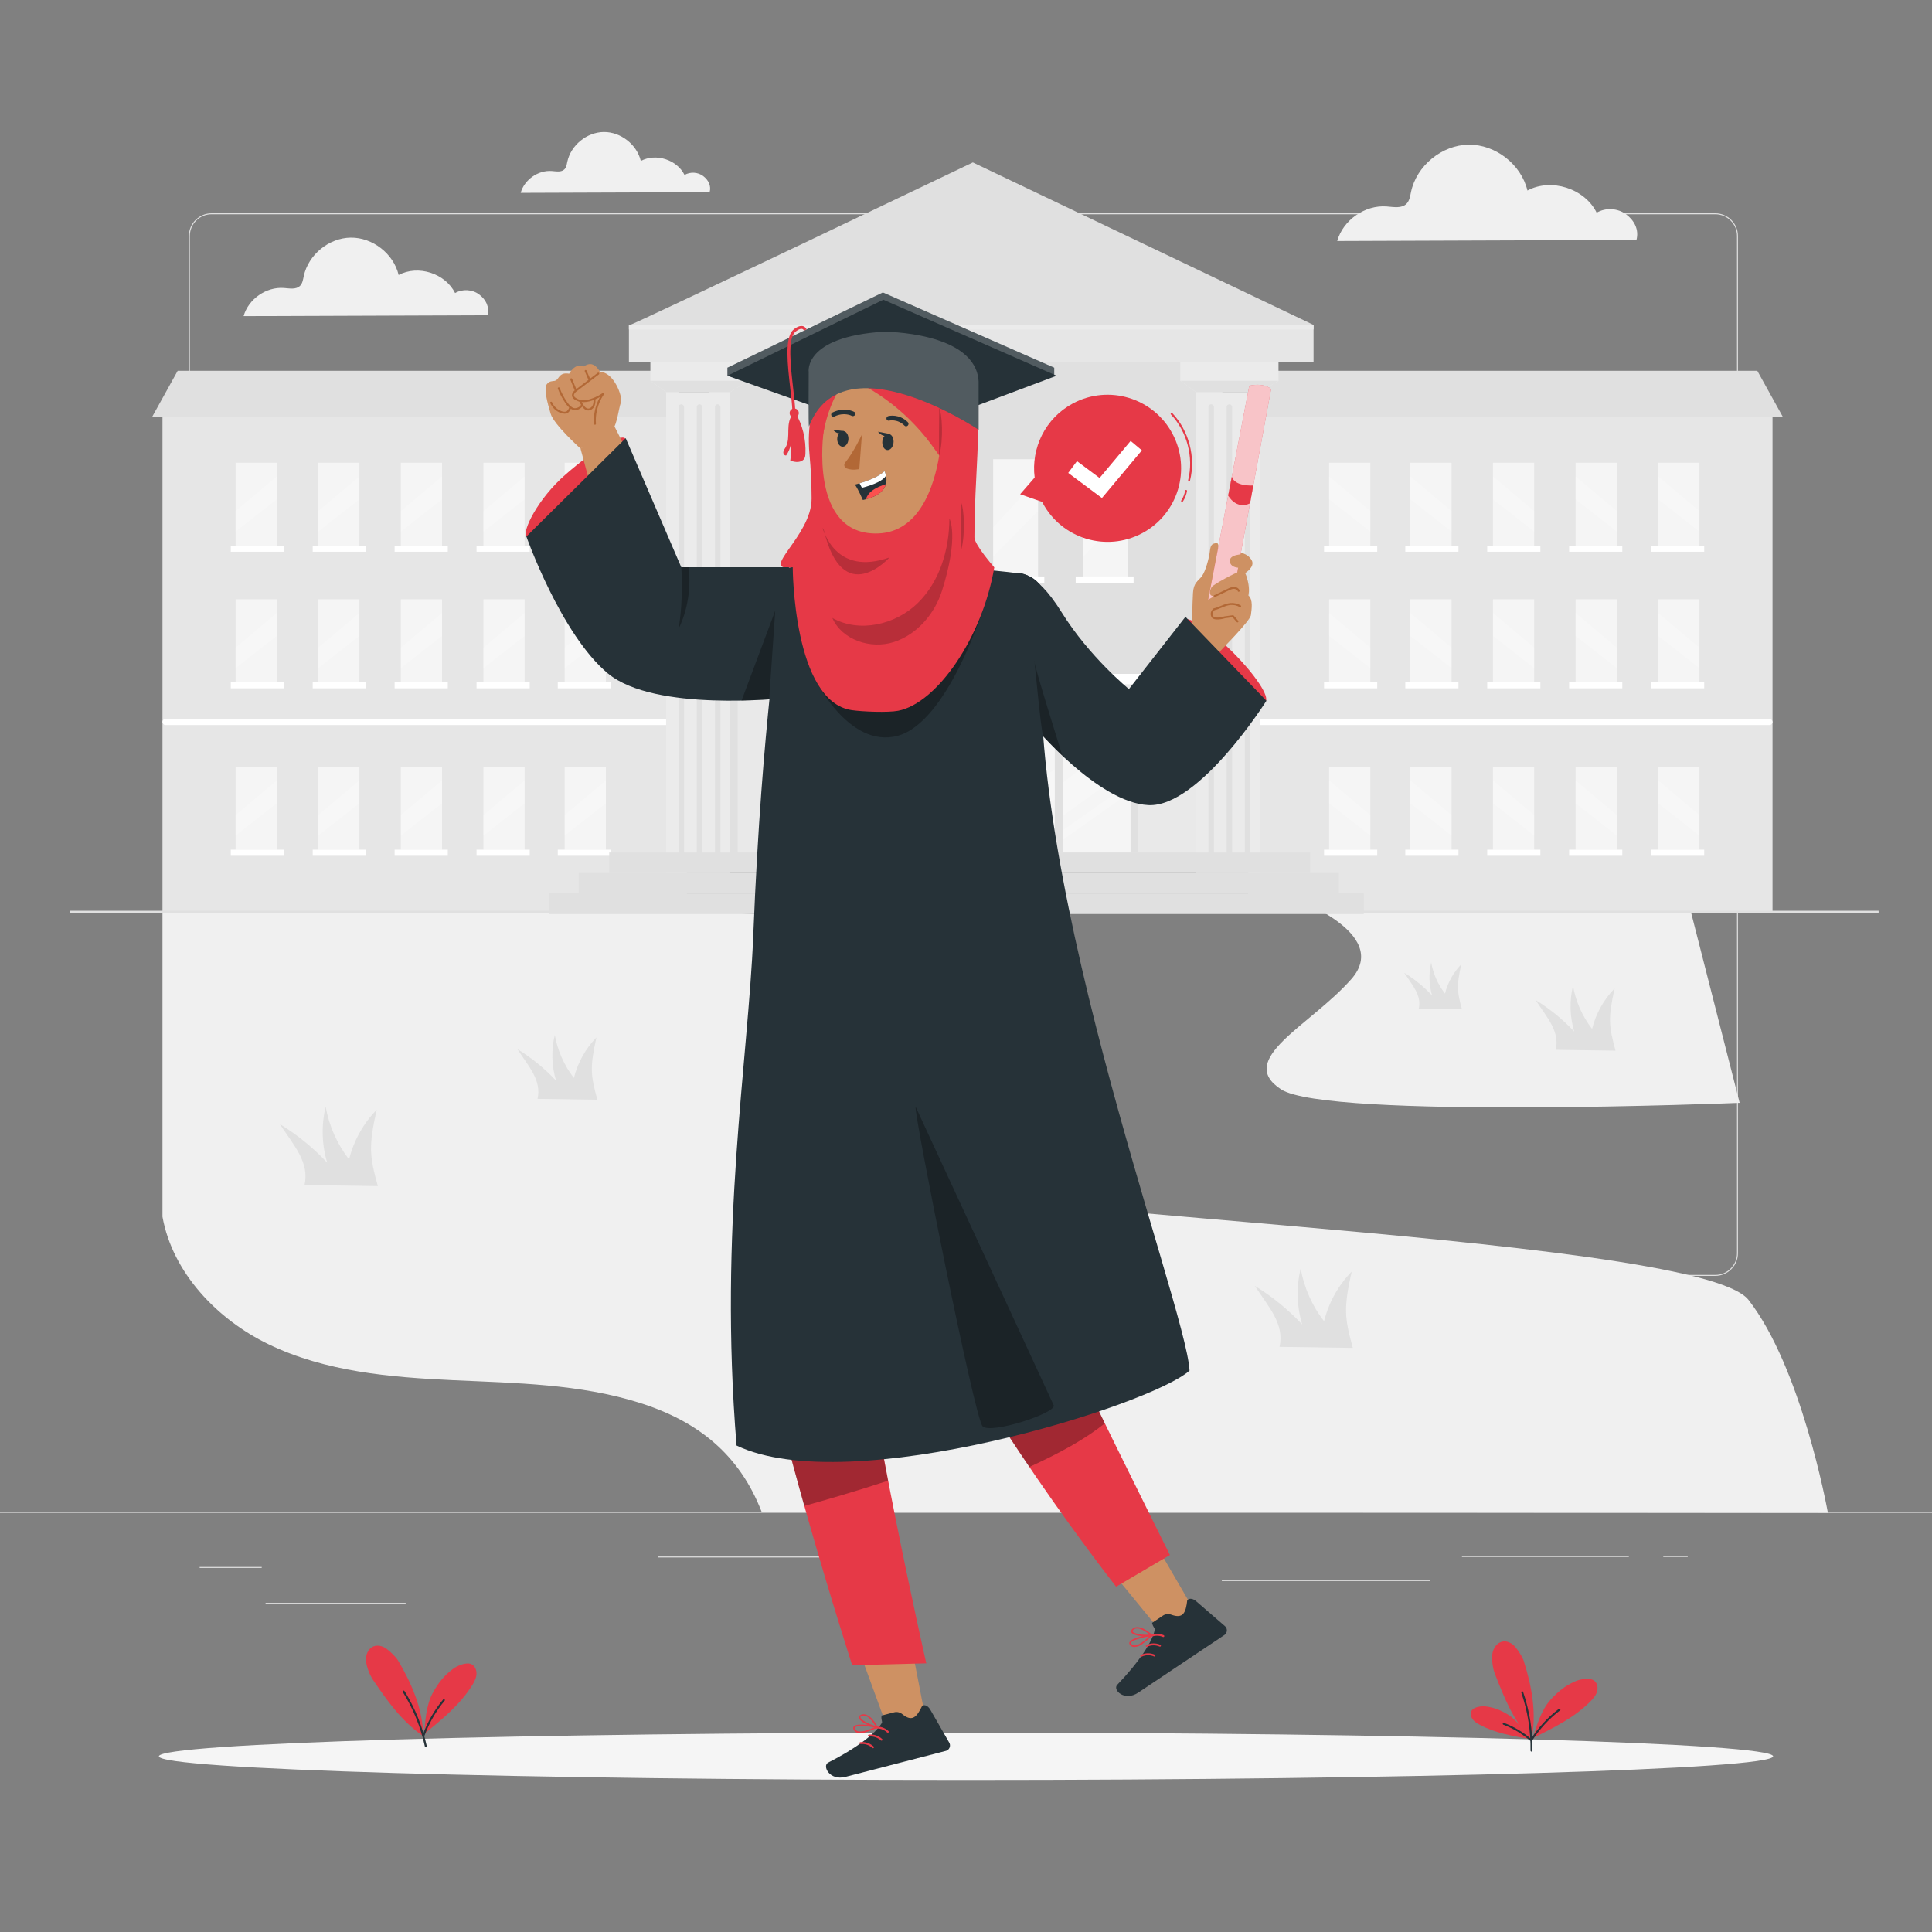 <svg xmlns="http://www.w3.org/2000/svg" viewBox="0 0 500 500"><rect x="0" y="0" width="500" height="500" fill="#808080" stroke="none"/><g id="freepik--background-complete--inject-237"><g><g><g><path d="M443.92,330.198h-180.746c-3.232,0-5.862-2.63-5.862-5.862V61.062c0-3.232,2.63-5.862,5.862-5.862h180.746c3.232,0,5.862,2.629,5.862,5.862V324.335c0,3.233-2.63,5.862-5.862,5.862ZM263.174,55.45c-3.095,0-5.612,2.518-5.612,5.612V324.335c0,3.095,2.518,5.612,5.612,5.612h180.746c3.095,0,5.612-2.517,5.612-5.612V61.062c0-3.094-2.518-5.612-5.612-5.612h-180.746Z" style="fill:#e0e0e0;"></path><path d="M235.493,330.198H54.746c-3.232,0-5.862-2.63-5.862-5.862V61.062c0-3.232,2.629-5.862,5.862-5.862H235.493c3.232,0,5.862,2.629,5.862,5.862V324.335c0,3.233-2.63,5.862-5.862,5.862ZM54.746,55.45c-3.094,0-5.612,2.518-5.612,5.612V324.335c0,3.095,2.518,5.612,5.612,5.612H235.493c3.095,0,5.612-2.517,5.612-5.612V61.062c0-3.094-2.518-5.612-5.612-5.612H54.746Z" style="fill:#e0e0e0;"></path></g><rect x="0" y="391.267" width="500" height=".25" style="fill:#e0e0e0;"></rect></g><rect x="51.672" y="405.531" width="16.06" height=".25" style="fill:#e0e0e0;"></rect><rect x="170.352" y="402.821" width="53.53" height=".25" style="fill:#e0e0e0;"></rect><rect x="68.732" y="414.821" width="36.25" height=".25" style="fill:#e0e0e0;"></rect><rect x="378.352" y="402.691" width="43.19" height=".25" style="fill:#e0e0e0;"></rect><rect x="430.452" y="402.691" width="6.33" height=".25" style="fill:#e0e0e0;"></rect><rect x="316.212" y="408.921" width="53.89" height=".25" style="fill:#e0e0e0;"></rect></g><path d="M333.926,232.123s26.414,9.19,15.823,21.237-30.151,20.771-18.211,28.562c11.94,7.792,118.683,3.492,118.683,3.492l-13.601-53.291h-102.694Z" style="fill:#f0f0f0;"></path><path d="M452.536,336.437c-13.601-17.513-228.491-22.556-241.115-34.798-12.624-12.242,32.715-43.251,32.488-56.913-.227-13.662-201.86-8.772-201.86-8.772v78.942c2.594,14.436,14.103,26.566,27.497,33.023,14.674,7.074,31.359,8.521,47.633,9.271,16.273,.75,32.831,.959,48.365,5.865,15.19,4.798,25.834,13.413,31.573,28.211l275.942,.25c-.317-1.726-6.922-37.567-20.523-55.08Z" style="fill:#f0f0f0;"></path><g><rect x="183.421" y="93.684" width="132.918" height="129.475" style="fill:#e0e0e0;"></rect><rect x="190.908" y="174.403" width="119.409" height="46.305" style="fill:#fff; opacity:.3;"></rect><rect x="192.056" y="174.403" width="117.475" height="2.675" style="fill:#fff;"></rect><g><rect x="323.022" y="107.898" width="135.705" height="128.056" transform="translate(781.749 343.852) rotate(180)" style="fill:#e6e6e6;"></rect><polygon points="324.988 107.898 461.405 107.898 454.791 95.96 324.988 95.96 324.988 107.898" style="fill:#e0e0e0;"></polygon><rect x="324.988" y="186.054" width="133.74" height="1.588" rx=".756" ry=".756" transform="translate(783.715 373.696) rotate(180)" style="fill:#fff;"></rect><g><g><rect x="429.144" y="119.76" width="10.663" height="21.497" transform="translate(868.952 261.017) rotate(180)" style="fill:#f5f5f5;"></rect><path d="M429.144,123.294l10.663,8.972s0,5.374,0,5.33-10.663-8.395-10.663-8.35,0-5.952,0-5.952Z" style="fill:#fff; opacity:.2;"></path></g><g><rect x="407.763" y="119.76" width="10.663" height="21.497" transform="translate(826.188 261.017) rotate(180)" style="fill:#f5f5f5;"></rect><path d="M407.763,123.294l10.663,8.972s0,5.374,0,5.33-10.663-8.395-10.663-8.35,0-5.952,0-5.952Z" style="fill:#fff; opacity:.2;"></path></g><g><rect x="386.381" y="119.76" width="10.663" height="21.497" transform="translate(783.424 261.017) rotate(180)" style="fill:#f5f5f5;"></rect><path d="M386.381,123.294l10.663,8.972s0,5.374,0,5.33-10.663-8.395-10.663-8.35,0-5.952,0-5.952Z" style="fill:#fff; opacity:.2;"></path></g><g><rect x="364.999" y="119.76" width="10.663" height="21.497" transform="translate(740.66 261.017) rotate(180)" style="fill:#f5f5f5;"></rect><path d="M364.999,123.294l10.663,8.972s0,5.374,0,5.33-10.663-8.395-10.663-8.35,0-5.952,0-5.952Z" style="fill:#fff; opacity:.2;"></path></g><rect x="427.291" y="141.217" width="13.756" height="1.577" transform="translate(868.338 284.011) rotate(180)" style="fill:#fff;"></rect><rect x="406.09" y="141.217" width="13.756" height="1.577" transform="translate(825.937 284.011) rotate(180)" style="fill:#fff;"></rect><rect x="384.89" y="141.217" width="13.756" height="1.577" transform="translate(783.536 284.011) rotate(180)" style="fill:#fff;"></rect><rect x="363.689" y="141.217" width="13.756" height="1.577" transform="translate(741.134 284.011) rotate(180)" style="fill:#fff;"></rect><g><rect x="343.978" y="119.76" width="10.663" height="21.497" transform="translate(698.619 261.017) rotate(180)" style="fill:#f5f5f5;"></rect><path d="M343.978,123.294l10.663,8.972s0,5.374,0,5.33-10.663-8.395-10.663-8.35,0-5.952,0-5.952Z" style="fill:#fff; opacity:.2;"></path></g><rect x="342.668" y="141.217" width="13.756" height="1.577" transform="translate(699.092 284.011) rotate(180)" style="fill:#fff;"></rect></g><g><g><rect x="429.144" y="155.1" width="10.663" height="21.497" transform="translate(868.952 331.696) rotate(180)" style="fill:#f5f5f5;"></rect><path d="M429.144,158.634l10.663,8.972s0,5.374,0,5.33-10.663-8.395-10.663-8.35,0-5.952,0-5.952Z" style="fill:#fff; opacity:.2;"></path></g><g><rect x="407.763" y="155.1" width="10.663" height="21.497" transform="translate(826.188 331.696) rotate(180)" style="fill:#f5f5f5;"></rect><path d="M407.763,158.634l10.663,8.972s0,5.374,0,5.33-10.663-8.395-10.663-8.35,0-5.952,0-5.952Z" style="fill:#fff; opacity:.2;"></path></g><g><rect x="386.381" y="155.1" width="10.663" height="21.497" transform="translate(783.424 331.696) rotate(180)" style="fill:#f5f5f5;"></rect><path d="M386.381,158.634l10.663,8.972s0,5.374,0,5.33-10.663-8.395-10.663-8.35,0-5.952,0-5.952Z" style="fill:#fff; opacity:.2;"></path></g><g><rect x="364.999" y="155.1" width="10.663" height="21.497" transform="translate(740.66 331.696) rotate(180)" style="fill:#f5f5f5;"></rect><path d="M364.999,158.634l10.663,8.972s0,5.374,0,5.33-10.663-8.395-10.663-8.35,0-5.952,0-5.952Z" style="fill:#fff; opacity:.2;"></path></g><rect x="427.291" y="176.556" width="13.756" height="1.577" transform="translate(868.338 354.69) rotate(180)" style="fill:#fff;"></rect><rect x="406.09" y="176.556" width="13.756" height="1.577" transform="translate(825.937 354.69) rotate(180)" style="fill:#fff;"></rect><rect x="384.89" y="176.556" width="13.756" height="1.577" transform="translate(783.536 354.69) rotate(180)" style="fill:#fff;"></rect><rect x="363.689" y="176.556" width="13.756" height="1.577" transform="translate(741.134 354.69) rotate(180)" style="fill:#fff;"></rect><g><rect x="343.978" y="155.1" width="10.663" height="21.497" transform="translate(698.619 331.696) rotate(180)" style="fill:#f5f5f5;"></rect><path d="M343.978,158.634l10.663,8.972s0,5.374,0,5.33-10.663-8.395-10.663-8.35,0-5.952,0-5.952Z" style="fill:#fff; opacity:.2;"></path></g><rect x="342.668" y="176.556" width="13.756" height="1.577" transform="translate(699.092 354.69) rotate(180)" style="fill:#fff;"></rect></g><g><g><rect x="429.144" y="198.436" width="10.663" height="21.497" transform="translate(868.952 418.37) rotate(180)" style="fill:#f5f5f5;"></rect><path d="M429.144,201.971l10.663,8.972s0,5.374,0,5.33-10.663-8.395-10.663-8.35,0-5.952,0-5.952Z" style="fill:#fff; opacity:.2;"></path></g><g><rect x="407.763" y="198.436" width="10.663" height="21.497" transform="translate(826.188 418.37) rotate(180)" style="fill:#f5f5f5;"></rect><path d="M407.763,201.971l10.663,8.972s0,5.374,0,5.33-10.663-8.395-10.663-8.35,0-5.952,0-5.952Z" style="fill:#fff; opacity:.2;"></path></g><g><rect x="386.381" y="198.436" width="10.663" height="21.497" transform="translate(783.424 418.37) rotate(180)" style="fill:#f5f5f5;"></rect><path d="M386.381,201.971l10.663,8.972s0,5.374,0,5.33-10.663-8.395-10.663-8.35,0-5.952,0-5.952Z" style="fill:#fff; opacity:.2;"></path></g><g><rect x="364.999" y="198.436" width="10.663" height="21.497" transform="translate(740.66 418.37) rotate(180)" style="fill:#f5f5f5;"></rect><path d="M364.999,201.971l10.663,8.972s0,5.374,0,5.33-10.663-8.395-10.663-8.35,0-5.952,0-5.952Z" style="fill:#fff; opacity:.2;"></path></g><rect x="427.291" y="219.893" width="13.756" height="1.577" transform="translate(868.338 441.364) rotate(180)" style="fill:#fff;"></rect><rect x="406.09" y="219.893" width="13.756" height="1.577" transform="translate(825.937 441.364) rotate(180)" style="fill:#fff;"></rect><rect x="384.89" y="219.893" width="13.756" height="1.577" transform="translate(783.536 441.364) rotate(180)" style="fill:#fff;"></rect><rect x="363.689" y="219.893" width="13.756" height="1.577" transform="translate(741.134 441.364) rotate(180)" style="fill:#fff;"></rect><g><rect x="343.978" y="198.436" width="10.663" height="21.497" transform="translate(698.619 418.37) rotate(180)" style="fill:#f5f5f5;"></rect><path d="M343.978,201.971l10.663,8.972s0,5.374,0,5.33-10.663-8.395-10.663-8.35,0-5.952,0-5.952Z" style="fill:#fff; opacity:.2;"></path></g><rect x="342.668" y="219.893" width="13.756" height="1.577" transform="translate(699.092 441.364) rotate(180)" style="fill:#fff;"></rect></g></g><g><rect x="42.049" y="107.898" width="135.706" height="128.056" style="fill:#e6e6e6;"></rect><polygon points="175.788 107.898 39.371 107.898 45.985 95.96 175.788 95.96 175.788 107.898" style="fill:#e0e0e0;"></polygon><rect x="42.049" y="186.054" width="133.74" height="1.588" rx=".756" ry=".756" style="fill:#fff;"></rect><g><g><rect x="60.969" y="119.76" width="10.663" height="21.497" style="fill:#f5f5f5;"></rect><path d="M71.632,123.294l-10.663,8.972s0,5.374,0,5.33,10.663-8.395,10.663-8.35,0-5.952,0-5.952Z" style="fill:#fff; opacity:.2;"></path></g><g><rect x="82.351" y="119.76" width="10.663" height="21.497" style="fill:#f5f5f5;"></rect><path d="M93.014,123.294l-10.663,8.972s0,5.374,0,5.33,10.663-8.395,10.663-8.35,0-5.952,0-5.952Z" style="fill:#fff; opacity:.2;"></path></g><g><rect x="103.733" y="119.76" width="10.663" height="21.497" style="fill:#f5f5f5;"></rect><path d="M114.395,123.294l-10.663,8.972s0,5.374,0,5.33,10.663-8.395,10.663-8.35,0-5.952,0-5.952Z" style="fill:#fff; opacity:.2;"></path></g><g><rect x="125.115" y="119.76" width="10.663" height="21.497" style="fill:#f5f5f5;"></rect><path d="M135.777,123.294l-10.663,8.972s0,5.374,0,5.33,10.663-8.395,10.663-8.35,0-5.952,0-5.952Z" style="fill:#fff; opacity:.2;"></path></g><rect x="59.729" y="141.217" width="13.756" height="1.577" style="fill:#fff;"></rect><rect x="80.929" y="141.217" width="13.756" height="1.577" style="fill:#fff;"></rect><rect x="102.13" y="141.217" width="13.756" height="1.577" style="fill:#fff;"></rect><rect x="123.331" y="141.217" width="13.756" height="1.577" style="fill:#fff;"></rect><g><rect x="146.135" y="119.76" width="10.663" height="21.497" style="fill:#f5f5f5;"></rect><path d="M156.798,123.294l-10.663,8.972s0,5.374,0,5.33,10.663-8.395,10.663-8.35,0-5.952,0-5.952Z" style="fill:#fff; opacity:.2;"></path></g><rect x="144.352" y="141.217" width="13.756" height="1.577" style="fill:#fff;"></rect></g><g><g><rect x="60.969" y="155.1" width="10.663" height="21.497" style="fill:#f5f5f5;"></rect><path d="M71.632,158.634l-10.663,8.972s0,5.374,0,5.33,10.663-8.395,10.663-8.35,0-5.952,0-5.952Z" style="fill:#fff; opacity:.2;"></path></g><g><rect x="82.351" y="155.1" width="10.663" height="21.497" style="fill:#f5f5f5;"></rect><path d="M93.014,158.634l-10.663,8.972s0,5.374,0,5.33,10.663-8.395,10.663-8.35,0-5.952,0-5.952Z" style="fill:#fff; opacity:.2;"></path></g><g><rect x="103.733" y="155.1" width="10.663" height="21.497" style="fill:#f5f5f5;"></rect><path d="M114.395,158.634l-10.663,8.972s0,5.374,0,5.33,10.663-8.395,10.663-8.35,0-5.952,0-5.952Z" style="fill:#fff; opacity:.2;"></path></g><g><rect x="125.115" y="155.1" width="10.663" height="21.497" style="fill:#f5f5f5;"></rect><path d="M135.777,158.634l-10.663,8.972s0,5.374,0,5.33,10.663-8.395,10.663-8.35,0-5.952,0-5.952Z" style="fill:#fff; opacity:.2;"></path></g><rect x="59.729" y="176.556" width="13.756" height="1.577" style="fill:#fff;"></rect><rect x="80.929" y="176.556" width="13.756" height="1.577" style="fill:#fff;"></rect><rect x="102.13" y="176.556" width="13.756" height="1.577" style="fill:#fff;"></rect><rect x="123.331" y="176.556" width="13.756" height="1.577" style="fill:#fff;"></rect><g><rect x="146.135" y="155.1" width="10.663" height="21.497" style="fill:#f5f5f5;"></rect><path d="M156.798,158.634l-10.663,8.972s0,5.374,0,5.33,10.663-8.395,10.663-8.35,0-5.952,0-5.952Z" style="fill:#fff; opacity:.2;"></path></g><rect x="144.352" y="176.556" width="13.756" height="1.577" style="fill:#fff;"></rect></g><g><g><rect x="60.969" y="198.436" width="10.663" height="21.497" style="fill:#f5f5f5;"></rect><path d="M71.632,201.971l-10.663,8.972s0,5.374,0,5.33,10.663-8.395,10.663-8.35,0-5.952,0-5.952Z" style="fill:#fff; opacity:.2;"></path></g><g><rect x="82.351" y="198.436" width="10.663" height="21.497" style="fill:#f5f5f5;"></rect><path d="M93.014,201.971l-10.663,8.972s0,5.374,0,5.33,10.663-8.395,10.663-8.35,0-5.952,0-5.952Z" style="fill:#fff; opacity:.2;"></path></g><g><rect x="103.733" y="198.436" width="10.663" height="21.497" style="fill:#f5f5f5;"></rect><path d="M114.395,201.971l-10.663,8.972s0,5.374,0,5.33,10.663-8.395,10.663-8.35,0-5.952,0-5.952Z" style="fill:#fff; opacity:.2;"></path></g><g><rect x="125.115" y="198.436" width="10.663" height="21.497" style="fill:#f5f5f5;"></rect><path d="M135.777,201.971l-10.663,8.972s0,5.374,0,5.33,10.663-8.395,10.663-8.35,0-5.952,0-5.952Z" style="fill:#fff; opacity:.2;"></path></g><rect x="59.729" y="219.893" width="13.756" height="1.577" style="fill:#fff;"></rect><rect x="80.929" y="219.893" width="13.756" height="1.577" style="fill:#fff;"></rect><rect x="102.13" y="219.893" width="13.756" height="1.577" style="fill:#fff;"></rect><rect x="123.331" y="219.893" width="13.756" height="1.577" style="fill:#fff;"></rect><g><rect x="146.135" y="198.436" width="10.663" height="21.497" style="fill:#f5f5f5;"></rect><path d="M156.798,201.971l-10.663,8.972s0,5.374,0,5.33,10.663-8.395,10.663-8.35,0-5.952,0-5.952Z" style="fill:#fff; opacity:.2;"></path></g><rect x="144.352" y="219.893" width="13.756" height="1.577" style="fill:#fff;"></rect></g></g><g><g><rect x="210.43" y="118.852" width="11.619" height="30.375" style="fill:#f5f5f5;"></rect><path d="M222.049,123.846l-11.619,12.677s0,7.594,0,7.531,11.619-11.861,11.619-11.799,0-8.41,0-8.41Z" style="fill:#fff; opacity:.2;"></path></g><g><rect x="233.729" y="118.852" width="11.619" height="30.375" style="fill:#f5f5f5;"></rect><path d="M245.348,123.846l-11.619,12.677s0,7.594,0,7.531,11.619-11.861,11.619-11.799,0-8.41,0-8.41Z" style="fill:#fff; opacity:.2;"></path></g><g><rect x="257.029" y="118.852" width="11.619" height="30.375" style="fill:#f5f5f5;"></rect><path d="M268.648,123.846l-11.619,12.677s0,7.594,0,7.531,11.619-11.861,11.619-11.799,0-8.41,0-8.41Z" style="fill:#fff; opacity:.2;"></path></g><g><rect x="280.328" y="118.852" width="11.619" height="30.375" style="fill:#f5f5f5;"></rect><path d="M291.947,123.846l-11.619,12.677s0,7.594,0,7.531,11.619-11.861,11.619-11.799,0-8.41,0-8.41Z" style="fill:#fff; opacity:.2;"></path></g><rect x="209.079" y="149.184" width="14.99" height="1.719" style="fill:#fff;"></rect><rect x="232.181" y="149.184" width="14.99" height="1.719" style="fill:#fff;"></rect><rect x="255.283" y="149.184" width="14.99" height="1.719" style="fill:#fff;"></rect><rect x="278.385" y="149.184" width="14.99" height="1.719" style="fill:#fff;"></rect></g><g><g><polygon points="305.456 98.542 305.456 93.684 330.876 93.684 330.876 98.542 326.076 101.47 309.531 101.47 305.456 98.542" style="fill:#ebebeb;"></polygon><rect x="309.531" y="101.47" width="16.545" height="124.486" style="fill:#ebebeb;"></rect></g><polygon points="305.456 98.542 330.876 98.542 326.076 101.47 309.531 101.47 305.456 98.542" style="fill:#e0e0e0;"></polygon><g><rect x="312.751" y="104.643" width="1.411" height="118.138" rx=".671" ry=".671" style="fill:#e0e0e0;"></rect><rect x="317.461" y="104.643" width="1.41" height="118.138" rx=".671" ry=".671" style="fill:#e0e0e0;"></rect><rect x="322.171" y="104.643" width="1.411" height="118.138" rx=".671" ry=".671" style="fill:#e0e0e0;"></rect></g></g><g><g><polygon points="168.318 98.542 168.318 93.684 193.738 93.684 193.738 98.542 188.938 101.47 172.393 101.47 168.318 98.542" style="fill:#ebebeb;"></polygon><rect x="172.393" y="101.47" width="16.545" height="124.486" style="fill:#ebebeb;"></rect></g><polygon points="168.318 98.542 193.738 98.542 188.938 101.47 172.393 101.47 168.318 98.542" style="fill:#e0e0e0;"></polygon><g><rect x="175.613" y="104.643" width="1.411" height="118.138" rx=".671" ry=".671" style="fill:#e0e0e0;"></rect><rect x="180.323" y="104.643" width="1.41" height="118.138" rx=".671" ry=".671" style="fill:#e0e0e0;"></rect><rect x="185.033" y="104.643" width="1.411" height="118.138" rx=".671" ry=".671" style="fill:#e0e0e0;"></rect></g></g><g><rect x="149.775" y="225.956" width="196.713" height="5.33" style="fill:#e0e0e0;"></rect><rect x="157.663" y="220.625" width="181.395" height="5.33" style="fill:#e0e0e0;"></rect><rect x="142.03" y="231.222" width="210.917" height="5.33" style="fill:#e0e0e0;"></rect></g><g><path d="M163.018,84.092c.87,0,88.753-42.056,88.753-42.056l88.173,42.056H163.018Z" style="fill:#e0e0e0;"></path><polygon points="339.944 93.684 164.786 93.684 162.764 93.684 162.764 84.092 339.944 84.092 339.944 93.684" style="fill:#e6e6e6;"></polygon><rect x="162.764" y="84.092" width="177.18" height="1.172" style="fill:#ebebeb;"></rect></g><g><rect x="210.929" y="184.476" width="83.544" height="36.134" style="fill:#e0e0e0;"></rect><rect x="213.218" y="186.636" width="16.82" height="33.973" style="fill:#f5f5f5;"></rect><rect x="275.11" y="186.636" width="17.478" height="33.973" style="fill:#f5f5f5;"></rect><rect x="232.277" y="186.636" width="19.077" height="33.973" style="fill:#f5f5f5;"></rect><rect x="253.901" y="186.636" width="19.078" height="33.973" style="fill:#f5f5f5;"></rect><path d="M230.039,189.923c0-.114-16.82,12.274-16.82,12.628v8.546l16.82-12.63v-8.544Z" style="fill:#fff; opacity:.2;"></path><polyline points="230.039 202.551 213.218 214.825 213.218 217.324 230.039 204.955 230.039 203.081" style="fill:#fff; opacity:.2;"></polyline><path d="M292.588,189.923c0-.114-17.478,12.274-17.478,12.628v8.546l17.478-12.63v-8.544Z" style="fill:#fff; opacity:.2;"></path><polyline points="292.588 202.551 275.11 214.825 275.11 217.324 292.588 204.955 292.588 203.081" style="fill:#fff; opacity:.2;"></polyline><polygon points="251.354 194.265 232.277 205.491 232.277 212.932 251.354 201.016 251.354 194.265" style="fill:#fff; opacity:.2;"></polygon><polygon points="272.979 199.123 253.901 211.315 253.901 218.756 272.979 206.84 272.979 199.123" style="fill:#fff; opacity:.2;"></polygon><rect x="248.402" y="201.928" width="2.952" height="9.169" style="fill:#e0e0e0;"></rect><rect x="253.913" y="201.928" width="2.952" height="9.169" style="fill:#e0e0e0;"></rect></g></g><rect x="18.155" y="235.704" width="468.03" height=".5" style="fill:#e0e0e0;"></rect><path d="M97.781,306.958c-2.134-7.733-2.42-10.266-.298-19.749-3.458,3.554-5.952,8.038-7.146,12.851-3.079-3.968-5.176-8.691-6.054-13.635-1.152,4.746-1.014,9.798,.395,14.474-3.615-3.858-7.749-7.228-12.257-9.99,3.718,5.686,7.689,9.89,6.392,15.777l18.968,.272Z" style="fill:#e0e0e0;"></path><path d="M350.112,348.837c-2.134-7.733-2.42-10.266-.298-19.749-3.458,3.554-5.951,8.038-7.146,12.851-3.079-3.968-5.176-8.691-6.054-13.635-1.152,4.746-1.014,9.798,.395,14.474-3.614-3.858-7.749-7.228-12.257-9.99,3.718,5.686,7.689,9.89,6.392,15.777l18.968,.272Z" style="fill:#e0e0e0;"></path><path d="M378.352,261.205c-1.258-4.558-1.426-6.051-.176-11.64-2.038,2.095-3.508,4.738-4.212,7.574-1.814-2.338-3.051-5.122-3.568-8.037-.679,2.797-.598,5.775,.233,8.531-2.13-2.274-4.567-4.26-7.224-5.888,2.191,3.352,4.532,5.829,3.767,9.299l11.18,.16Z" style="fill:#e0e0e0;"></path><path d="M418.104,271.909c-1.742-6.31-1.975-8.378-.243-16.116-2.822,2.9-4.857,6.559-5.832,10.487-2.512-3.238-4.224-7.092-4.941-11.127-.94,3.873-.828,7.996,.323,11.811-2.95-3.148-6.324-5.898-10.002-8.152,3.034,4.64,6.275,8.071,5.216,12.875l15.479,.222Z" style="fill:#e0e0e0;"></path><path d="M154.601,284.608c-1.742-6.313-1.975-8.382-.243-16.123-2.823,2.902-4.859,6.562-5.834,10.492-2.513-3.239-4.226-7.095-4.943-11.132-.941,3.875-.828,8,.323,11.817-2.951-3.15-6.327-5.901-10.007-8.156,3.035,4.643,6.277,8.074,5.218,12.881l15.486,.222Z" style="fill:#e0e0e0;"></path><path d="M124.012,76.208c-1.762-1.331-4.332-1.482-6.238-.366-2.529-5.111-9.577-7.366-14.603-4.673-1.311-5.507-6.737-9.74-12.398-9.672-5.661,.068-10.983,4.43-12.162,9.967-.187,.88-.311,1.844-.941,2.487-1.022,1.044-2.729,.694-4.187,.58-4.584-.358-9.197,2.861-10.444,7.287l63.131-.23c.553-2.137-.399-4.049-2.16-5.38Z" style="fill:#f0f0f0;"></path><path d="M420.868,55.491c-2.161-1.633-5.315-1.818-7.652-.449-3.103-6.27-11.749-9.037-17.915-5.733-1.609-6.756-8.265-11.949-15.21-11.866-6.945,.084-13.474,5.435-14.92,12.228-.23,1.08-.382,2.262-1.154,3.051-1.254,1.281-3.348,.851-5.136,.712-5.624-.439-11.283,3.51-12.813,8.94l77.451-.282c.678-2.622-.489-4.967-2.65-6.6Z" style="fill:#f0f0f0;"></path><path d="M181.989,45.561c-1.365-1.031-3.357-1.148-4.833-.283-1.959-3.96-7.42-5.707-11.314-3.621-1.016-4.267-5.22-7.546-9.606-7.494-4.386,.053-8.51,3.433-9.423,7.723-.145,.682-.241,1.429-.729,1.927-.792,.809-2.115,.538-3.244,.45-3.552-.277-7.126,2.217-8.092,5.646l48.913-.178c.428-1.656-.309-3.137-1.674-4.168Z" style="fill:#f0f0f0;"></path></g><g id="freepik--Shadow--inject-237"><path d="M458.875,454.526c0,3.387-93.517,6.132-208.875,6.132s-208.875-2.745-208.875-6.132,93.516-6.132,208.875-6.132,208.875,2.746,208.875,6.132Z" style="fill:#f5f5f5;"></path></g><g id="freepik--Plants--inject-237"><g><path d="M103.051,429.801c-.623-1.046-2.01-2.332-2.982-3.065-.972-.733-2.306-1.098-3.432-.637-1.438,.589-2.101,2.353-1.901,3.894,.201,1.541,.936,3.489,1.812,4.772,3.74,5.477,7.203,10.489,12.976,14.564,0-6.802-3.02-13.727-6.473-19.529Z" style="fill:#E63947;"></path><path d="M122.096,430.744c-1.292-.707-3.694,.295-4.873,1.178-2.337,1.751-3.76,3.585-5.184,6.134-1.809,3.237-2.018,7.782-2.248,10.668,4.572-3.711,9.228-7.517,12.359-12.504,.546-.87,1.053-1.805,1.152-2.828,.098-1.023-.305-2.155-1.206-2.648Z" style="fill:#E63947;"></path><path d="M110.207,452.207c-.115,0-.219-.08-.244-.197-1.084-5.009-3.003-9.756-5.704-14.108-.073-.117-.037-.271,.081-.345,.119-.072,.272-.035,.344,.081,2.731,4.401,4.672,9.201,5.768,14.267,.029,.135-.056,.268-.191,.297-.018,.004-.036,.006-.053,.006Z" style="fill:#263238;"></path><path d="M109.604,449.414c-.028,0-.057-.005-.085-.015-.129-.048-.197-.19-.149-.32,1.226-3.381,3.015-6.494,5.317-9.255,.088-.106,.247-.12,.352-.032,.106,.089,.12,.246,.032,.353-2.265,2.716-4.025,5.779-5.231,9.104-.037,.102-.133,.165-.235,.165Z" style="fill:#263238;"></path></g><g><path d="M394.348,429.868c-.372-1.159-1.436-2.724-2.219-3.656s-2.001-1.587-3.202-1.39c-1.533,.251-2.575,1.822-2.726,3.369-.15,1.547,.129,3.61,.696,5.057,2.417,6.176,4.667,11.837,9.379,17.104,1.525-6.629,.136-14.055-1.928-20.483Z" style="fill:#E63947;"></path><path d="M412.697,435.058c-1.1-.979-3.666-.541-5.013,.056-2.67,1.182-4.468,2.65-6.428,4.815-2.488,2.748-3.712,7.131-4.583,9.892,5.288-2.591,10.679-5.255,14.848-9.414,.728-.726,1.432-1.523,1.757-2.498,.325-.975,.186-2.168-.581-2.851Z" style="fill:#E63947;"></path><path d="M396.354,453.314h-.003c-.139-.002-.249-.115-.247-.253,.066-5.124-.739-10.181-2.395-15.028-.045-.131,.024-.273,.155-.317,.137-.047,.273,.026,.317,.155,1.674,4.902,2.489,10.016,2.422,15.196-.002,.138-.113,.247-.25,.247Z" style="fill:#263238;"></path><path d="M396.393,450.458c-.047,0-.094-.013-.136-.04-.116-.075-.149-.229-.074-.346,1.952-3.02,4.395-5.653,7.257-7.826,.108-.082,.268-.062,.351,.048,.083,.11,.062,.267-.048,.351-2.816,2.138-5.219,4.729-7.14,7.699-.048,.074-.128,.114-.21,.114Z" style="fill:#263238;"></path><g><path d="M380.886,442.674c.594-.955,2.569-1.188,3.684-1.042,2.211,.289,3.846,.976,5.749,2.139,2.416,1.476,4.259,4.422,5.494,6.257-4.433-.756-8.958-1.543-12.91-3.689-.69-.374-1.378-.807-1.826-1.45-.449-.644-.605-1.548-.19-2.214Z" style="fill:#E63947;"></path><path d="M396.102,450.5c-.058,0-.116-.02-.163-.061-2.043-1.757-4.356-3.132-6.875-4.088-.129-.049-.194-.193-.145-.322,.048-.129,.192-.196,.322-.145,2.573,.977,4.936,2.381,7.023,4.176,.104,.09,.116,.248,.026,.353-.05,.058-.119,.087-.189,.087Z" style="fill:#263238;"></path></g></g></g><g id="freepik--Speech_Bubble--inject-237"><g><g><path d="M295.615,137.981c9.269-4.96,12.762-16.494,7.802-25.763-4.96-9.269-16.494-12.762-25.763-7.802-7.155,3.829-10.848,11.576-9.887,19.174l-3.753,4.313,5.703,1.99c.048,.094,.084,.192,.135,.286,4.959,9.269,16.494,12.762,25.763,7.802Z" style="fill:#E63947;"></path><path d="M307.733,124.566c-.02,0-.04-.002-.061-.007-.134-.034-.216-.169-.182-.303,1.474-5.899-.274-12.565-4.454-16.983-.095-.101-.091-.259,.01-.354,.102-.095,.26-.09,.354,.01,4.294,4.539,6.09,11.387,4.575,17.448-.028,.114-.13,.189-.242,.189Z" style="fill:#E63947;"></path><path d="M305.914,129.91c-.048,0-.096-.013-.138-.042-.115-.076-.147-.231-.071-.346,.499-.756,.843-1.627,.997-2.519,.022-.136,.154-.227,.288-.204,.137,.023,.228,.153,.204,.289-.165,.959-.535,1.896-1.071,2.709-.048,.073-.128,.112-.209,.112Z" style="fill:#E63947;"></path></g><polygon points="285.177 128.888 276.453 122.391 278.72 119.347 284.57 123.703 292.607 114.114 295.516 116.553 285.177 128.888" style="fill:#fff;"></polygon></g></g><g id="freepik--Character--inject-237"><g><g><polygon points="188.258 97.239 188.258 95.165 228.486 75.69 272.831 95.165 272.831 97.239 188.258 97.239" style="fill:#263238;"></polygon><polygon points="188.258 97.239 188.258 95.165 228.486 75.69 272.831 95.165 272.831 97.239 188.258 97.239" style="fill:#fff; opacity:.2;"></polygon><path d="M188.258,97.239s44.025,15.819,44.254,15.523,40.929-15.523,40.929-15.523l-44.827-19.675-40.356,19.675Z" style="fill:#263238;"></path><path d="M205.06,106.207c-.061-1.535-.293-3.552-.539-5.688-.697-6.063-1.487-12.935,.696-15.074,.477-.467,1.536-1.216,2.457-1.062,.325,.054,.775,.246,1.079,.853l-.671,.336c-.176-.353-.388-.425-.532-.449-.584-.108-1.417,.474-1.809,.858-1.92,1.881-1.119,8.852-.475,14.452,.247,2.15,.48,4.182,.542,5.744l-.749,.03Z" style="fill:#E63947;"></path><path d="M206.721,107.06c-.086,.65-.683,1.108-1.334,1.022-.65-.086-1.108-.683-1.022-1.334,.086-.65,.683-1.108,1.334-1.022,.65,.086,1.108,.683,1.022,1.334Z" style="fill:#E63947;"></path><path d="M205.317,107.075c-1.089,1.068-1.276,2.738-1.296,4.263-.02,1.525,.041,3.143-.724,4.463-.223,.385-.519,.753-.57,1.195-.051,.442,.304,.966,.738,.869,.597-.869,1.016-1.861,1.224-2.895,.097,1.425,.04,2.86-.169,4.273,.659,.183,1.335,.367,2.018,.316,.682-.051,1.385-.385,1.689-.998,.169-.341,.202-.733,.22-1.113,.176-3.714-.743-7.473-2.613-10.687" style="fill:#E63947;"></path></g><path d="M146.413,122.76c7.371-6.419,14.259-10.576,15.384-9.283,1.126,1.292-2.105,8.201-9.641,15.464-7.038,6.783-14.803,11.202-15.929,9.909-1.126-1.292,2.814-9.67,10.185-16.09Z" style="fill:#E63947;"></path><g><g><path d="M155.32,96.297c3.324-.165,5.957,6.212,5.344,7.919-.515,1.432-.959,5.46-2.09,7.031-1.13,1.571-8.339,4.851-8.339,4.851,0,0-6.891-6.195-7.724-9.004-.834-2.809-1.844-6.513-1.001-7.656,.843-1.142,1.843-.55,2.524-1.103,.681-.553,.899-2.036,3.258-1.619,0,0,1.594-2.958,3.722-1.848,1.819-1.239,3.11-.621,4.306,1.429" style="fill:#ce9163;"></path><path d="M152.229,106.232c-.084,0-.168-.008-.252-.023-.478-.089-.912-.422-1.327-1.016-.562-.806-.931-1.715-1.287-2.595l-1.764-4.355c-.052-.128,.01-.273,.138-.326,.126-.051,.273,.01,.326,.138l1.764,4.355c.345,.854,.703,1.737,1.233,2.497,.335,.481,.666,.747,1.009,.811,.505,.094,1.003-.267,1.237-.673,.233-.403,.324-.917,.288-1.617-.137-2.592-1.263-5.103-2.257-7.318-.057-.126,0-.274,.125-.331,.125-.059,.274,0,.331,.125,.962,2.144,2.159,4.812,2.3,7.497,.042,.801-.071,1.402-.354,1.893-.333,.578-.929,.938-1.51,.938Z" style="fill:#b26836;"></path><path d="M148.804,106.142c-.204,0-.4-.031-.578-.099-.832-.316-1.414-1.033-1.873-1.691-.814-1.169-1.48-2.437-1.979-3.768-.049-.129,.017-.273,.146-.322,.13-.049,.273,.017,.322,.146,.484,1.292,1.131,2.523,1.921,3.658,.416,.597,.936,1.242,1.641,1.51,.624,.24,1.688-.197,1.961-.802,.057-.126,.207-.181,.331-.125,.126,.057,.182,.205,.125,.331-.306,.678-1.216,1.163-2.016,1.163Z" style="fill:#b26836;"></path><path d="M146.12,107.064c-.348,0-.724-.079-1.123-.237-1.155-.457-2.098-1.373-2.588-2.513-.055-.126,.004-.274,.131-.328,.125-.056,.274,.003,.328,.131,.438,1.018,1.282,1.836,2.313,2.245,.493,.195,.929,.249,1.3,.162,.34-.08,.778-.739,.857-1.173,.025-.136,.155-.223,.291-.201,.136,.025,.226,.155,.201,.291-.1,.545-.631,1.428-1.235,1.57-.151,.036-.31,.054-.475,.054Z" style="fill:#b26836;"></path><polygon points="150.235 116.098 155.324 134.948 168.298 128.709 159.076 110.45 150.235 116.098" style="fill:#ce9163;"></polygon></g><path d="M155.082,96.515c-.219,.131-6.812,5.171-6.812,5.171,0,0-.705,2.085,2.573,1.91,3.278-.175,4.983-1.486,4.983-1.486,0,0-3.716,6.907-1.399,8.612,2.317,1.705,4.065-1.618,4.065-1.618,0,0,1.705-6.863,1.661-6.732" style="fill:#ce9163;"></path><path d="M153.982,109.934c-.126,0-.235-.096-.248-.225-.186-1.812,.143-4.491,1.528-6.953-1.327,.744-3.821,1.853-5.792,1.04-.909-.374-1.395-.849-1.446-1.41-.08-.882,.977-1.573,1.022-1.602l5.645-4.293c.11-.083,.267-.062,.351,.048,.083,.11,.062,.267-.048,.351l-5.661,4.305c-.252,.164-.855,.666-.811,1.148,.042,.45,.642,.788,1.138,.993,2.512,1.033,6.202-1.534,6.239-1.559,.099-.07,.234-.06,.32,.027,.086,.085,.098,.22,.029,.32-1.794,2.583-2.208,5.674-2.017,7.536,.014,.137-.085,.26-.223,.274h-.026Z" style="fill:#b26836;"></path></g><g><polygon points="239.464 444.424 229.137 445.745 221.087 423.723 234.705 419.791 239.464 444.424" style="fill:#ce9163;"></polygon><path d="M228.14,443.989l3.277-.848c.741-.192,1.524,.006,2.117,.49,2.558,2.092,3.725,.749,5.153-2.21,1.267-.49,2.007,.918,2.218,1.294l4.756,8.277c.405,.689,.175,1.576-.514,1.982-.122,.072-.255,.126-.393,.159-3.979,1.03-5.862,1.517-10.815,2.799l-15.147,3.92c-4.129,1.069-6.062-2.871-4.461-3.697,7.211-3.669,12.044-7.322,13.833-10.158,.337-.503-.188-.678-.024-2.008Z" style="fill:#263238;"></path><path d="M224.04,448.29c1.028-.292,2.023-.691,2.968-1.19,.086-.058,.108-.175,.049-.261-.032-.046-.082-.076-.138-.081-.518-.106-5.111-.96-5.949,.033-.16,.175-.206,.426-.118,.647,.115,.423,.424,.767,.833,.926,.773,.227,1.598,.202,2.355-.073Zm2.262-1.27c-1.151,.537-3.319,1.418-4.43,.964-.29-.127-.512-.373-.609-.676-.044-.091-.027-.2,.043-.274,.464-.542,3.101-.323,4.995-.014Z" style="fill:#E63947;"></path><path d="M226.968,447.121c.045,.002,.09-.01,.128-.033,.042-.062,.044-.143,.004-.206-.044-.171-2.051-3.955-4.231-3.117-.537,.219-.628,.528-.591,.758,.138,1.106,3.239,2.46,4.602,2.655l.088-.057Zm-3.791-3.094c1.423-.368,2.855,1.772,3.377,2.641-1.52-.36-3.827-1.555-3.878-2.238-.014-.054-.053-.203,.354-.354l.147-.049Z" style="fill:#E63947;"></path><path d="M229.767,448.429c-.062,0-.123-.022-.171-.068-.807-.76-1.95-1.134-3.046-1.006-.139,.011-.262-.082-.277-.219-.017-.137,.082-.262,.219-.277,1.247-.148,2.535,.279,3.447,1.139,.101,.095,.105,.253,.011,.353-.049,.053-.116,.079-.182,.079Z" style="fill:#E63947;"></path><path d="M228.127,450.488c-.062,0-.123-.022-.171-.068-.807-.76-1.952-1.133-3.046-1.006-.136,.013-.262-.082-.277-.219-.017-.137,.082-.262,.219-.277,1.248-.15,2.535,.278,3.448,1.139,.101,.095,.105,.253,.011,.353-.049,.053-.116,.079-.182,.079Z" style="fill:#E63947;"></path><path d="M225.926,452.434c-.062,0-.123-.022-.171-.068-.807-.76-1.95-1.136-3.046-1.007-.14,.01-.261-.082-.277-.219-.017-.137,.082-.262,.219-.277,1.249-.147,2.536,.278,3.447,1.14,.101,.095,.105,.253,.011,.354-.049,.052-.116,.078-.182,.078Z" style="fill:#E63947;"></path></g><g><polygon points="308.986 416.673 299.672 421.326 284.809 403.191 296.369 394.987 308.986 416.673" style="fill:#ce9163;"></polygon><path d="M298.152,419.997l2.814-1.881c.637-.426,1.441-.497,2.161-.235,3.104,1.131,3.764-.522,4.136-3.785,1.035-.881,2.197,.205,2.52,.49l7.219,6.245c.61,.517,.685,1.43,.169,2.04-.092,.108-.199,.203-.319,.28-3.417,2.285-5.034,3.366-9.287,6.209l-13.007,8.696c-3.545,2.371-6.669-.711-5.43-2.018,5.597-5.842,8.956-10.885,9.708-14.152,.153-.586-.401-.578-.685-1.888Z" style="fill:#263238;"></path><path d="M295.7,425.409c.874-.615,1.681-1.32,2.409-2.102,.062-.083,.044-.201-.039-.263-.045-.033-.103-.045-.157-.031-.524,.071-5.141,.779-5.605,1.994-.094,.218-.054,.47,.102,.649,.248,.362,.653,.584,1.092,.599,.804-.04,1.575-.337,2.199-.846Zm1.717-1.945c-.909,.887-2.666,2.434-3.864,2.371-.316-.025-.607-.184-.798-.437-.072-.072-.091-.18-.049-.273,.26-.665,2.821-1.328,4.711-1.661Z" style="fill:#E63947;"></path><path d="M298.078,423.341c.043-.013,.081-.039,.11-.074,.02-.073-.006-.149-.064-.196-.098-.147-3.24-3.057-5.022-1.547-.435,.384-.419,.705-.308,.91,.495,.998,3.869,1.254,5.22,.989l.064-.083Zm-4.599-1.67c1.222-.817,3.28,.731,4.059,1.38-1.554,.162-4.125-.206-4.399-.834-.031-.046-.117-.175,.217-.451l.122-.095Z" style="fill:#E63947;"></path><path d="M297.65,423.725c-.093,0-.182-.052-.225-.141-.061-.124-.009-.273,.115-.334,1.127-.551,2.483-.574,3.63-.062,.126,.057,.183,.204,.127,.33-.057,.127-.204,.182-.33,.127-1.015-.452-2.212-.432-3.208,.055-.035,.018-.072,.025-.109,.025Z" style="fill:#E63947;"></path><path d="M296.781,426.21c-.093,0-.182-.052-.225-.141-.061-.124-.009-.273,.115-.334,1.127-.55,2.484-.575,3.63-.062,.126,.057,.183,.204,.127,.33-.057,.128-.203,.183-.33,.127-1.011-.451-2.211-.432-3.208,.055-.035,.018-.072,.025-.109,.025Z" style="fill:#E63947;"></path><path d="M295.346,428.771c-.093,0-.182-.052-.225-.141-.061-.124-.009-.273,.115-.334,1.127-.551,2.483-.573,3.63-.062,.126,.057,.183,.204,.127,.33-.057,.127-.204,.182-.33,.127-1.014-.452-2.212-.432-3.208,.055-.035,.018-.072,.025-.109,.025Z" style="fill:#E63947;"></path></g><g><path d="M209.354,217.38s-20.834,65.81-14.681,113.955c4.115,32.233,25.869,99.622,25.869,99.622l19.181-.485s-15.539-68.457-17.142-95.184c-2.747-45.709,19.89-117.982,19.89-117.982l-33.116,.075Z" style="fill:#E63947;"></path><path d="M219.175,217.492s2.921,71.888,18.945,112.339c12.928,32.681,50.731,80.801,50.731,80.801l13.925-8.197s-26.369-52.752-36.189-74.556c-24.091-53.453,2.387-90.522-12.12-110.636l-35.291,.249Z" style="fill:#E63947;"></path><path d="M202.679,369.51c1.753,6.812,3.617,13.674,5.457,20.225,5.42-1.504,13.127-3.729,21.68-6.526-1.454-7.558-2.859-15.278-4.052-22.512l-23.084,8.814Z" style="opacity:.3;"></path><path d="M277.792,351.574l-23.502,9.207c3.729,6.564,7.965,12.618,12.103,18.863,7.956-3.63,14.339-7.146,19.535-11.273l-8.137-16.797Z" style="opacity:.3;"></path></g><g><path d="M201.548,152.167c.498,10.401-4.268,31.747-6.6,89.834-1.313,32.703-8.942,75.66-4.33,132.099,29.316,14.035,107.242-10.362,117.234-19.392-.862-17.225-46.217-134.739-37.369-197.914,.565-4.004-2.021-7.796-6.558-8.382-3.83-.499-8.607-.998-13.427-1.247-7.759-.488-15.547-.488-23.306,0-5.823,.486-18.074-1.077-22.399-.366-3.721,.508-3.283,2.047-3.245,5.37Z" style="fill:#263238;"></path><path d="M210.536,175.018s8.879,18.847,21.768,15.409c12.889-3.437,22.047-32.589,22.047-32.589l-43.815,17.18Z" style="opacity:.3;"></path><path d="M236.954,286.397c-.441,1.962,15.265,80.582,17.337,82.726,2.072,2.143,19.284-3.486,18.402-5.448s-35.739-77.277-35.739-77.277Z" style="opacity:.3;"></path></g><g><g><path d="M228.056,98.63s-9.535,17.182-9.986,22.526c-3.65,3.108-6.244-3.193-6.107-11.638,.112-6.912,3.717-14.371,9.69-17.057,8.391-3.773,6.403,6.168,6.403,6.168Z" style="fill:#E63947;"></path><g><g><path d="M229.848,148.301c1.598-1.595,1.216-3.514,.913-5.835-.21-1.785-.786-3.64-1.472-5.446l2.383-2.59,12.394-11.633c-.591,8.046-1.576,21.866,4.563,26.468l-25.908,16.47,2.396-15.762s2.388-.358,4.732-1.672Z" style="fill:#ce9163;"></path><path d="M230.834,143.157c3.359-1.833,7.09-5.088,6.798-8.972-.134-1.636-.429-3.192-.783-4.195l-7,8.601c.496,1.445,.663,2.395,.986,4.567Z" style="opacity:.2;"></path><path d="M247.92,109.975c-1.571,12.244-1.977,17.446-8.55,23.657-9.887,9.343-24.439,5.552-26.523-6.717-1.876-11.042,1.008-29.21,13.256-33.935,12.066-4.655,23.388,4.751,21.817,16.995Z" style="fill:#ce9163;"></path><path d="M231.259,114.291c-.01,1.153-.672,2.131-1.479,2.186-.806,.055-1.452-.835-1.443-1.987,.01-1.153,.672-2.132,1.478-2.186,.806-.055,1.452,.835,1.443,1.987Z" style="fill:#263238;"></path><path d="M219.57,113.395c.054,1.115-.55,2.103-1.349,2.206-.8,.103-1.492-.719-1.546-1.835-.054-1.115,.55-2.103,1.349-2.206,.8-.103,1.492,.718,1.546,1.834Z" style="fill:#263238;"></path><path d="M234.529,110.334c-.157,.01-.314-.043-.43-.16-1.811-1.839-3.97-1.322-3.995-1.316-.32,.077-.631-.116-.689-.441-.056-.325,.16-.654,.484-.736,.113-.028,2.822-.679,5.069,1.604,.224,.228,.211,.612-.029,.858-.116,.118-.263,.183-.411,.192Z" style="fill:#263238;"></path><path d="M215.49,107.819c-.142-.047-.263-.144-.331-.283-.141-.287-.003-.64,.306-.789,3.101-1.496,5.517-.199,5.619-.142,.287,.159,.371,.515,.188,.796-.182,.281-.562,.381-.849,.224-.094-.052-1.984-1.031-4.449,.159-.159,.077-.334,.085-.484,.035Z" style="fill:#263238;"></path><path d="M251.274,120.122c-1.542,2.467-3.958,3.964-6.139,4.427-3.281,.698-4.771-4.591-3.543-7.809,1.106-2.896,4.371-4.722,7.513-3.968,3.095,.743,3.933,4.529,2.169,7.349Z" style="fill:#ce9163;"></path><path d="M223.067,112.441s-2.089,4.529-4.361,7.317c-.397,.487-.189,1.227,.392,1.465,1.497,.613,3.29,.173,3.29,.173l.678-8.955Z" style="fill:#b26836;"></path></g><path d="M230.061,112.264l-2.85-.533s1.64,2.029,2.85,.533Z" style="fill:#263238;"></path><path d="M218.437,111.575l-2.876-.363c1.4,1.535,2.515,.868,2.876,.363Z" style="fill:#263238;"></path></g><path d="M245.872,121.448c-.113,0-.216-.077-.243-.192-.032-.134,.051-.269,.186-.301,1.784-.424,2.589-1.342,2.951-2.036,.401-.77,.371-1.477,.224-1.847-.299-.75-1.252-1.35-2.143-1.008-.129,.049-.273-.015-.323-.144-.049-.129,.015-.273,.144-.323,1.178-.452,2.393,.301,2.786,1.29,.195,.491,.233,1.344-.245,2.263-.41,.787-1.311,1.823-3.279,2.292-.019,.005-.039,.007-.058,.007Z" style="opacity:.2;"></path></g><path d="M221.26,125.408c.922,1.355,2.052,3.994,2.052,3.994,.257-.059,.515-.118,.769-.191,3.473-.892,4.79-2.453,5.196-3.913,.219-.8,.156-1.576,.024-2.189-.145-.71-.41-1.183-.41-1.183-1.559,1.573-4.733,2.653-6.452,3.159-.718,.219-1.179,.322-1.179,.322Z" style="fill:#263238;"></path><path d="M222.439,125.086l.635,1.162c3.269-.848,5.457-1.883,6.227-3.138-.145-.71-.41-1.183-.41-1.183-1.559,1.573-4.733,2.653-6.452,3.159Z" style="fill:#fff;"></path><path d="M224.081,129.212c3.473-.892,4.79-2.453,5.196-3.913-1.172,.349-2.546,.901-3.66,1.754-.855,.649-1.297,1.426-1.536,2.159Z" style="fill:#fb504e;"></path><path d="M216.502,96.626c2.599-5.403,13.187-10.423,25.361-5.206,10.998,4.697,9.452,35.603,4.009,29.778-1.48-1.584-2.728-3.155-3.779-4.667-6.317-9.086-15.14-16.138-25.551-19.89l-.04-.014Z" style="fill:#E63947;"></path><path d="M257.32,146.834s-5.135-5.849-5.135-7.755c0-15.703,1.906-29.159,.394-37.406-1.821-9.933-19.613-19.092-35.865-8.658-.755,.485-8.628,9.832-7.223,24.48,.383,3.994,.534,7.925,.551,11.53,.047,9.815-14.057,19.028-4.884,17.771,0,0,.083,34.796,15.307,36.992,2.685,.387,9.315,.671,11.979,.157,10.044-1.938,21.807-18.991,24.877-37.111Zm-30.108-8.779c-17.991,.601-14.059-26.368-14.059-26.368,.359-1.282,.44-15.013,13.791-16.641,6.305-.769,10.404,2.794,12.974,6.768,3.071,4.749,4.076,10.528,3.15,16.107-1.3,7.832-5.054,19.774-15.856,20.134Z" style="fill:#E63947;"></path><g style="opacity:.2;"><path d="M243.766,152.941c-1.895,5.964-6.471,11.272-12.421,13.209-5.95,1.937-13.433-.502-15.942-6.235,6.978,3.949,16.355,1.775,22.092-3.827,5.736-5.602,8.192-13.918,8.206-21.936,0,0,2.607,4.498-1.934,18.79Z"></path></g><path d="M212.789,136.573c.416,.59,3.332,12.653,17.407,7.693,0,0-12.073,13.572-16.99-7.103" style="opacity:.2;"></path><path d="M243.068,117.921c-.119,.435,0-12.349,0-12.349,.697,1.212,1.191,8.008,0,12.349Z" style="opacity:.2;"></path><path d="M248.739,142.433c-.119,.435,0-12.349,0-12.349,.697,1.212,1.191,8.008,0,12.349Z" style="opacity:.2;"></path></g><g><path d="M319.075,168.828c5.855,5.855,9.619,11.584,8.407,12.796-1.212,1.212-6.941-2.552-12.796-8.407s-9.619-11.584-8.407-12.796c1.212-1.212,6.941,2.552,12.796,8.407Z" style="fill:#E63947;"></path><path d="M315.253,141.784s.337-1.422-.606-1.224c-.943,.199-1.34,.348-1.539,2.135-.198,1.787-1.142,5.212-2.085,6.453-.943,1.241-2.134,1.589-2.283,4.368-.149,2.78-.248,7.446-.248,7.446l.347,3.177s6.751,4.765,6.751,4.617,7.942-7.992,8.141-9.581c.199-1.588,.596-4.021-.645-5.063,0,0,.397-1.489-.149-3.723s-.745-2.035-.745-2.035c0,0,2.676-1.638,1.76-3.326-.916-1.688-2.81-1.978-2.81-1.978l-5.889-1.266Z" style="fill:#ce9163;"></path><g><path d="M323.318,99.824l-10.916,56.788,6.01,1.227,10.548-57.156s-1.717-1.717-5.642-.858Z" style="fill:#E63947;"></path><path d="M323.318,99.824l-10.916,56.788,6.01,1.227,10.548-57.156s-1.717-1.717-5.642-.858Z" style="fill:#fff; opacity:.7;"></path><path d="M317.855,128.246s1.995,3.752,5.645,2.024l.855-4.633s-4.803,.367-5.557-2.297l-.943,4.907Z" style="fill:#E63947;"></path></g><path d="M321.964,143.394c-.017,.094-4.101-.11-3.649,2.087,.452,2.196,4.586,1.292,4.586,1.292" style="fill:#ce9163;"></path><path d="M322.192,148.353s-.356-.644-1.325-.45-6.9,3.343-7.3,4.037c-.4,.694-.775,1.873,0,2.229l.678,.194s-2.422,1.001-2.39,2.003c.032,1.001,1.163,1.841,2.681,1.131,0,0-1.324,.711-.904,1.809,.42,1.098,.969,1.195,2.067,.775,1.098-.42,3.391-.614,3.391-.614l1.421,1.356" style="fill:#ce9163;"></path><path d="M314.336,154.52c-.093,0-.183-.052-.226-.142-.06-.125-.007-.274,.118-.333l3.483-1.665c.472-.226,1.007-.481,1.597-.493,.576,.005,1.288,.278,1.5,.941,.042,.132-.03,.272-.162,.314-.129,.041-.272-.031-.314-.162-.127-.4-.604-.581-1.014-.594-.482,.009-.965,.24-1.392,.444l-3.483,1.665c-.034,.017-.071,.024-.107,.024Z" style="fill:#b26836;"></path><path d="M320.256,161.072c-.07,0-.14-.029-.189-.087l-1.078-1.254-1.932,.258c-.269,.087-3.005,.897-3.569-.39-.453-1.033,.187-1.848,.588-2.135,.027-.02,.059-.033,.092-.041,.605-.134,1.203-.381,1.78-.62,.78-.323,1.587-.657,2.457-.738,.928-.085,1.872,.129,2.669,.605,.119,.071,.157,.225,.087,.343-.071,.119-.227,.156-.343,.087-.707-.422-1.552-.61-2.366-.537-.795,.073-1.532,.378-2.312,.702-.58,.24-1.181,.489-1.809,.634-.158,.13-.742,.686-.386,1.499,.327,.748,2.329,.315,3.005,.105l2.107-.285c.08-.015,.167,.021,.223,.084l1.166,1.356c.09,.105,.078,.263-.026,.353-.047,.041-.105,.061-.163,.061Z" style="fill:#b26836;"></path><path d="M263.025,148.347s4.541-1.454,11.729,10.115c7.188,11.569,17.412,19.869,17.412,19.869l14.63-18.705,20.954,21.73s-17.437,27.653-30.55,27.009c-13.114-.644-29.526-20.392-29.526-20.392l-4.649-39.626Z" style="fill:#263238;"></path><path d="M269.991,190.582c-.672-1.787-2.33-20.961-2.33-19.559s7.297,24.575,7.297,24.575l-4.968-5.016Z" style="opacity:.3;"></path></g><g><path d="M161.93,113.402l14.383,33.395s16.992-.005,27.873,0l-1.426,33.884s-33.3,3.677-45.44-6.397c-12.14-10.073-21.092-35.435-21.092-35.435l25.702-25.447Z" style="fill:#263238;"></path><polygon points="199.057 180.993 200.631 158.036 191.901 181.336 199.057 180.993" style="opacity:.3;"></polygon><path d="M176.313,146.797s.651,8.024-.696,15.898c0,0,3.73-6.724,2.59-15.899h-1.894Z" style="opacity:.3;"></path></g><path d="M209.375,110.314c-.175,.454-.081-13.997-.081-13.997,0,0-1.49-9.128,19.342-10.468,0,0,23.876-.079,24.63,12.875v12.489s-35.144-23.606-43.891-.898Z" style="fill:#263238;"></path><path d="M209.375,110.314c-.175,.454-.081-13.997-.081-13.997,0,0-1.49-9.128,19.342-10.468,0,0,23.876-.079,24.63,12.875v12.489s-35.144-23.606-43.891-.898Z" style="fill:#fff; opacity:.2;"></path></g></g></svg>
